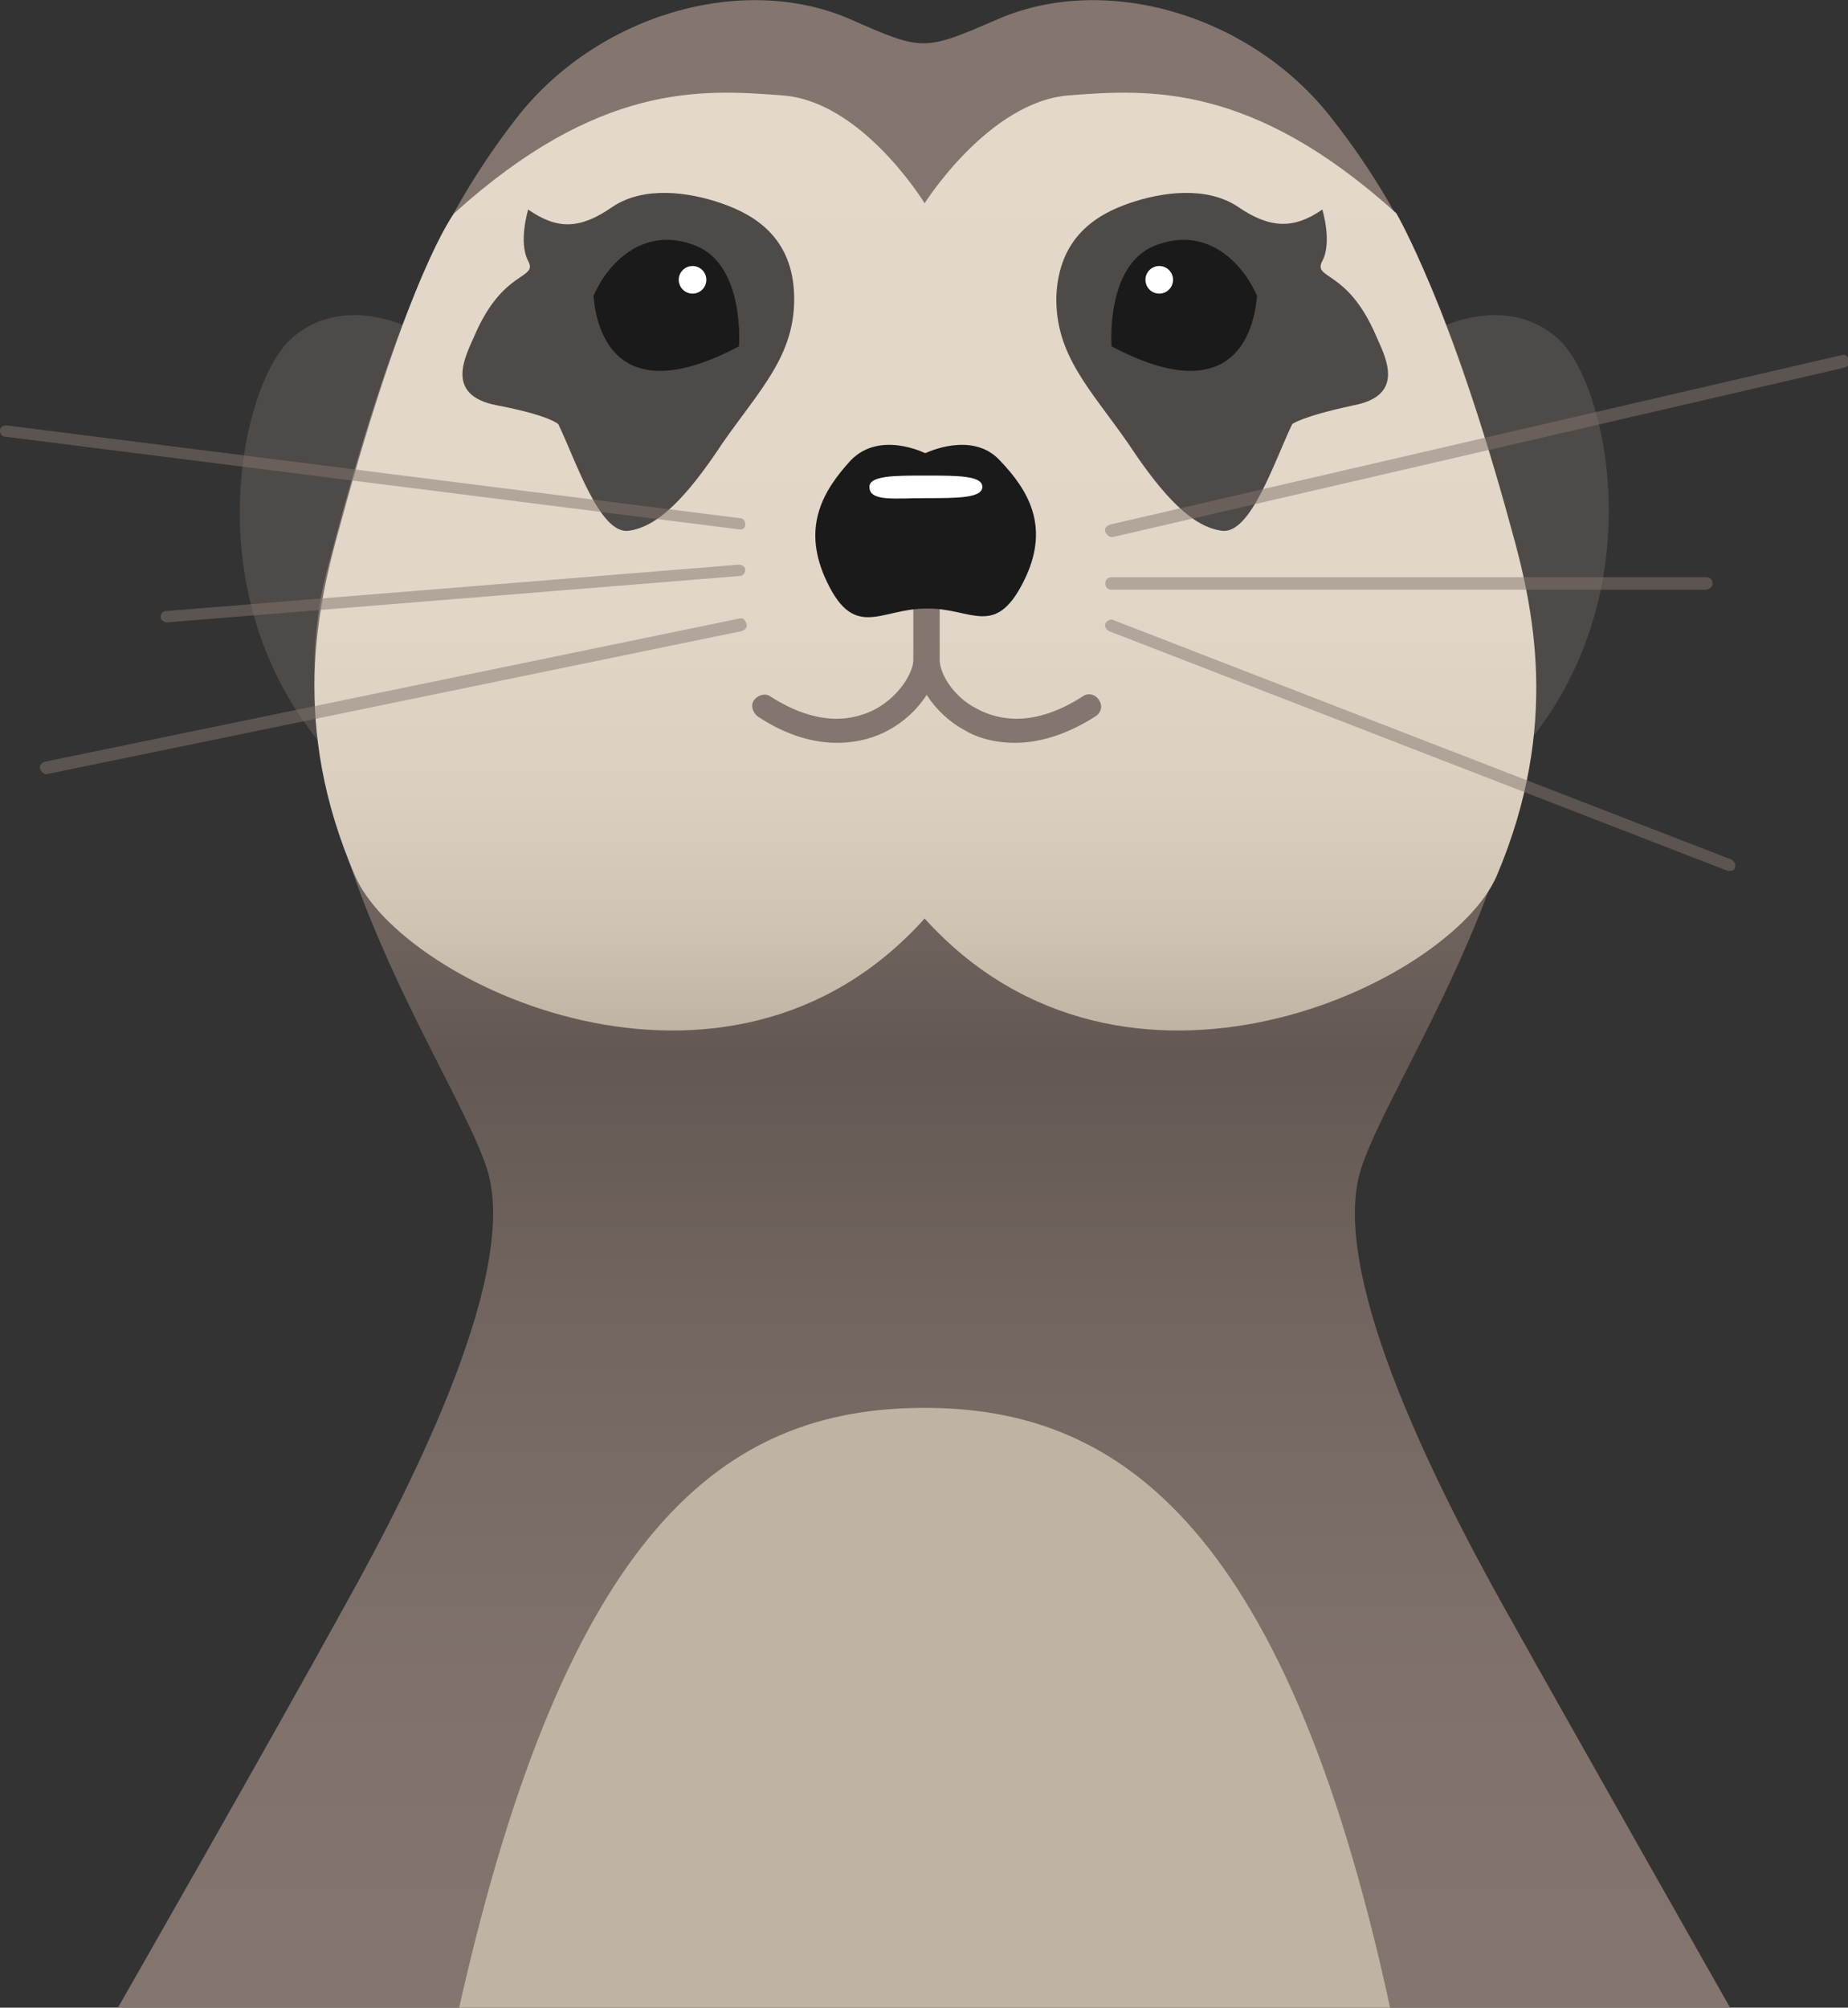 <?xml version="1.0" encoding="utf-8"?>
<!-- Generator: Adobe Illustrator 19.0.1, SVG Export Plug-In . SVG Version: 6.00 Build 0)  -->
<svg version="1.1" id="Icons" xmlns="http://www.w3.org/2000/svg" xmlns:xlink="http://www.w3.org/1999/xlink" x="0px" y="0px"
	 viewBox="0 0 147.3 160" style="enable-background:new 0 0 147.3 160;" xml:space="preserve">
<rect x="0" y="0" width="147.3" height="160" fill="#333333" stroke="none"/>
<style type="text/css">
	.st0{display:none;}
	.st1{display:inline;}
	.st2{fill:#F2F2F2;}
	.st3{fill:#B3B3B3;}
	.st4{display:inline;fill:#F2F2F2;}
	.st5{fill:#808080;}
	.st6{display:inline;fill:none;stroke:#B3B3B3;stroke-miterlimit:10;}
	.st7{fill:#425F6F;}
	.st8{fill:#D05846;}
	.st9{fill:#FFFFFF;}
	.st10{fill:#2470AD;}
	.st11{fill:#CFCDCD;}
	.st12{fill:#33A8DD;}
	.st13{fill:#CA3937;}
	.st14{fill:#3C5B96;}
	.st15{fill:#4E4A48;}
	.st16{fill:url(#SVGID_1_);}
	.st17{fill:url(#SVGID_2_);}
	.st18{fill:#1A1A1A;}
	.st19{fill:#84766F;}
	.st20{opacity:0.5;}
	.st21{fill:#BFB3A3;}
</style>
<g>
	<path class="st15" d="M115.3,25.9c0,0,5.2-2.4,9,1.2c3.8,3.6,7.5,19.9-2.5,32.1S115.3,25.9,115.3,25.9z"/>
	<path class="st15" d="M32.1,25.9c0,0-5.2-2.4-9,1.2S15.5,47,25.5,59.2S32.1,25.9,32.1,25.9z"/>
	<linearGradient id="SVGID_1_" gradientUnits="userSpaceOnUse" x1="73.683" y1="160" x2="73.683" y2="-6.066330e-10">
		<stop  offset="0" style="stop-color:#84766F"/>
		<stop  offset="0.162" style="stop-color:#80726B"/>
		<stop  offset="0.338" style="stop-color:#736660"/>
		<stop  offset="0.475" style="stop-color:#635853"/>
		<stop  offset="0.521" style="stop-color:#6B605A"/>
		<stop  offset="0.63" style="stop-color:#796C66"/>
		<stop  offset="0.765" style="stop-color:#82746D"/>
		<stop  offset="1" style="stop-color:#84766F"/>
	</linearGradient>
	<path class="st16" d="M137.9,160c0,0-11.8-20.8-17.9-31.7c-6.1-10.9-14.1-27.2-11.5-35.2c2.6-8,17.6-28.5,12.8-47.4
		c-4.8-18.9-8.6-27.9-15.1-36.2c-6.4-8.3-18-11.7-26.6-8c-6,2.6-6,2.6-11.9,0c-8.6-3.7-20.2-0.3-26.6,8
		c-6.4,8.3-10.2,17.3-15.1,36.2c-4.8,18.9,10.2,39.4,12.8,47.4c2.6,8-5.4,24.3-11.5,35.2C21.3,139.2,9.4,160,9.4,160H137.9z"/>
	<linearGradient id="SVGID_2_" gradientUnits="userSpaceOnUse" x1="73.748" y1="82.159" x2="73.748" y2="7.37">
		<stop  offset="0" style="stop-color:#BFB3A3"/>
		<stop  offset="4.602909e-03" style="stop-color:#C0B4A4"/>
		<stop  offset="0.117" style="stop-color:#D0C4B5"/>
		<stop  offset="0.257" style="stop-color:#DBD0C0"/>
		<stop  offset="0.454" style="stop-color:#E1D6C7"/>
		<stop  offset="1" style="stop-color:#E3D8C9"/>
	</linearGradient>
	<path class="st17" d="M120.4,41.9c-4.8-17.6-9.1-24.9-9.1-24.9C99.8,6.6,91.6,7.1,85.2,7.6c-6.4,0.5-11.5,8.6-11.5,8.6
		s-5-8.2-11.4-8.6C55.9,7.1,47.7,6.6,36.2,17c0,0-3.6,4.6-9.1,24.9c-1.8,6.4-4,15.9,1.2,27.9c3.7,8.6,29.6,21,45.4,3.4
		c15.9,17.6,41.9,5.2,45.6-3.4C124.4,57.8,122.2,48.3,120.4,41.9z"/>
	<path class="st15" d="M44.5,33.8c1.4,2.9,3.3,8.8,5.6,8.5s4.6-2.6,7.5-7c3-4.3,5.8-7,5.7-11.7s-3.2-6.5-5.8-7.4s-6.2-1.4-8.7,0.3
		c-2.6,1.8-4.4,1.8-6.7,0.2c0,0-0.8,2.6,0,4.1c0.8,1.5-2,0.6-4.3,6c-0.7,1.6-2.4,4.7,1.8,5.5S44.5,33.8,44.5,33.8z"/>
	<path class="st18" d="M58.9,27.6c0,0,0.5-6.4-3.4-8s-6.9,1-8.2,4C47.4,23.6,47.4,33.7,58.9,27.6z"/>
	<circle class="st9" cx="55.2" cy="22.3" r="1.1"/>
	<path class="st15" d="M103,33.8c-1.4,2.9-3.3,8.8-5.6,8.5s-4.6-2.6-7.5-7c-3-4.3-5.8-7-5.7-11.7c0.2-4.7,3.2-6.5,5.8-7.4
		s6.2-1.4,8.7,0.3s4.4,1.8,6.7,0.2c0,0,0.8,2.6,0,4.1s2,0.6,4.3,6c0.7,1.6,2.4,4.7-1.8,5.5C103.7,33.2,103,33.8,103,33.8z"/>
	<path class="st18" d="M88.6,27.6c0,0-0.5-6.4,3.4-8s6.9,1,8.2,4C100.1,23.6,100.1,33.7,88.6,27.6z"/>
	<circle class="st9" cx="92.4" cy="22.3" r="1.1"/>
	<g>
		<path class="st19" d="M66.7,59.2c-1.7,0-3.9-0.5-6.3-2.1c-0.4-0.3-0.6-0.9-0.3-1.3c0.3-0.4,0.9-0.6,1.3-0.3c3.9,2.5,6.7,1.9,8.4,1
			c2-1.1,3-3,3-3.9v-4.1c0-0.5,0.4-1,1-1s1,0.4,1,1v4.1c0,1.7-1.4,4.2-4,5.6C69.9,58.7,68.5,59.2,66.7,59.2z"/>
	</g>
	<g>
		<path class="st19" d="M80.9,59.2c-1.8,0-3.2-0.5-4-1c-2.6-1.4-4-4-4-5.6v-4.1c0-0.5,0.4-1,1-1s1,0.4,1,1v4.1c0,1,1,2.9,3,3.9
			c1.7,0.9,4.5,1.5,8.4-1c0.4-0.3,1-0.2,1.3,0.3c0.3,0.4,0.2,1-0.3,1.3C84.8,58.7,82.6,59.2,80.9,59.2z"/>
	</g>
	<path class="st18" d="M73.8,48.5c3.7-0.1,5.6,2.6,8-2.6c1.8-4,0.2-6.8-2.1-9.2c-2.2-2.4-5.9-0.6-5.9-0.6h-0.1c0,0-3.6-1.8-5.9,0.6
		c-2.2,2.4-3.8,5.2-2.1,9.2C68,51.2,70.1,48.5,73.8,48.5z"/>
	<path class="st9" d="M78.3,38.8c0,0.9-2,0.9-4.5,0.9c-2.5,0-4.5,0.3-4.5-0.9c0-0.9,2-0.9,4.5-0.9C76.3,37.9,78.3,37.9,78.3,38.8z"
		/>
	<g class="st20">
		<path class="st19" d="M88.6,42.8c-0.2,0-0.4-0.2-0.5-0.4c-0.1-0.3,0.1-0.5,0.4-0.6l58.3-13.5c0.3-0.1,0.5,0.1,0.6,0.4
			c0.1,0.3-0.1,0.5-0.4,0.6L88.7,42.8C88.6,42.8,88.6,42.8,88.6,42.8z"/>
	</g>
	<g class="st20">
		<path class="st19" d="M135.9,47H88.6c-0.3,0-0.5-0.2-0.5-0.5s0.2-0.5,0.5-0.5h47.4c0.3,0,0.5,0.2,0.5,0.5S136.2,47,135.9,47z"/>
	</g>
	<g class="st20">
		<path class="st19" d="M137.9,69.4c-0.1,0-0.1,0-0.2,0L88.4,50.3c-0.2-0.1-0.4-0.4-0.3-0.6c0.1-0.2,0.4-0.4,0.6-0.3l49.3,19.1
			c0.2,0.1,0.4,0.4,0.3,0.6C138.3,69.3,138.1,69.4,137.9,69.4z"/>
	</g>
	<g class="st20">
		<path class="st19" d="M59,42.2C58.9,42.2,58.9,42.2,59,42.2L0.4,34.8c-0.3,0-0.4-0.3-0.4-0.5c0-0.3,0.3-0.4,0.5-0.4L59,41.3
			c0.3,0,0.4,0.3,0.4,0.5C59.4,42.1,59.2,42.2,59,42.2z"/>
	</g>
	<g class="st20">
		<path class="st19" d="M13.3,49.6c-0.2,0-0.5-0.2-0.5-0.4c0-0.3,0.2-0.5,0.4-0.5L58.9,45c0.3,0,0.5,0.2,0.5,0.4
			c0,0.3-0.2,0.5-0.4,0.5L13.3,49.6C13.3,49.6,13.3,49.6,13.3,49.6z"/>
	</g>
	<g class="st20">
		<path class="st19" d="M3.7,61.7c-0.2,0-0.4-0.2-0.5-0.4c-0.1-0.3,0.1-0.5,0.4-0.6l55.3-11.4c0.3-0.1,0.5,0.1,0.6,0.4
			c0.1,0.3-0.1,0.5-0.4,0.6L3.7,61.7C3.7,61.7,3.7,61.7,3.7,61.7z"/>
	</g>
	<path class="st21" d="M110.8,160c-8.5-39.5-22.4-47.8-37.1-47.8c-15.9,0-28.5,9.5-37.1,47.8"/>
</g>
</svg>
